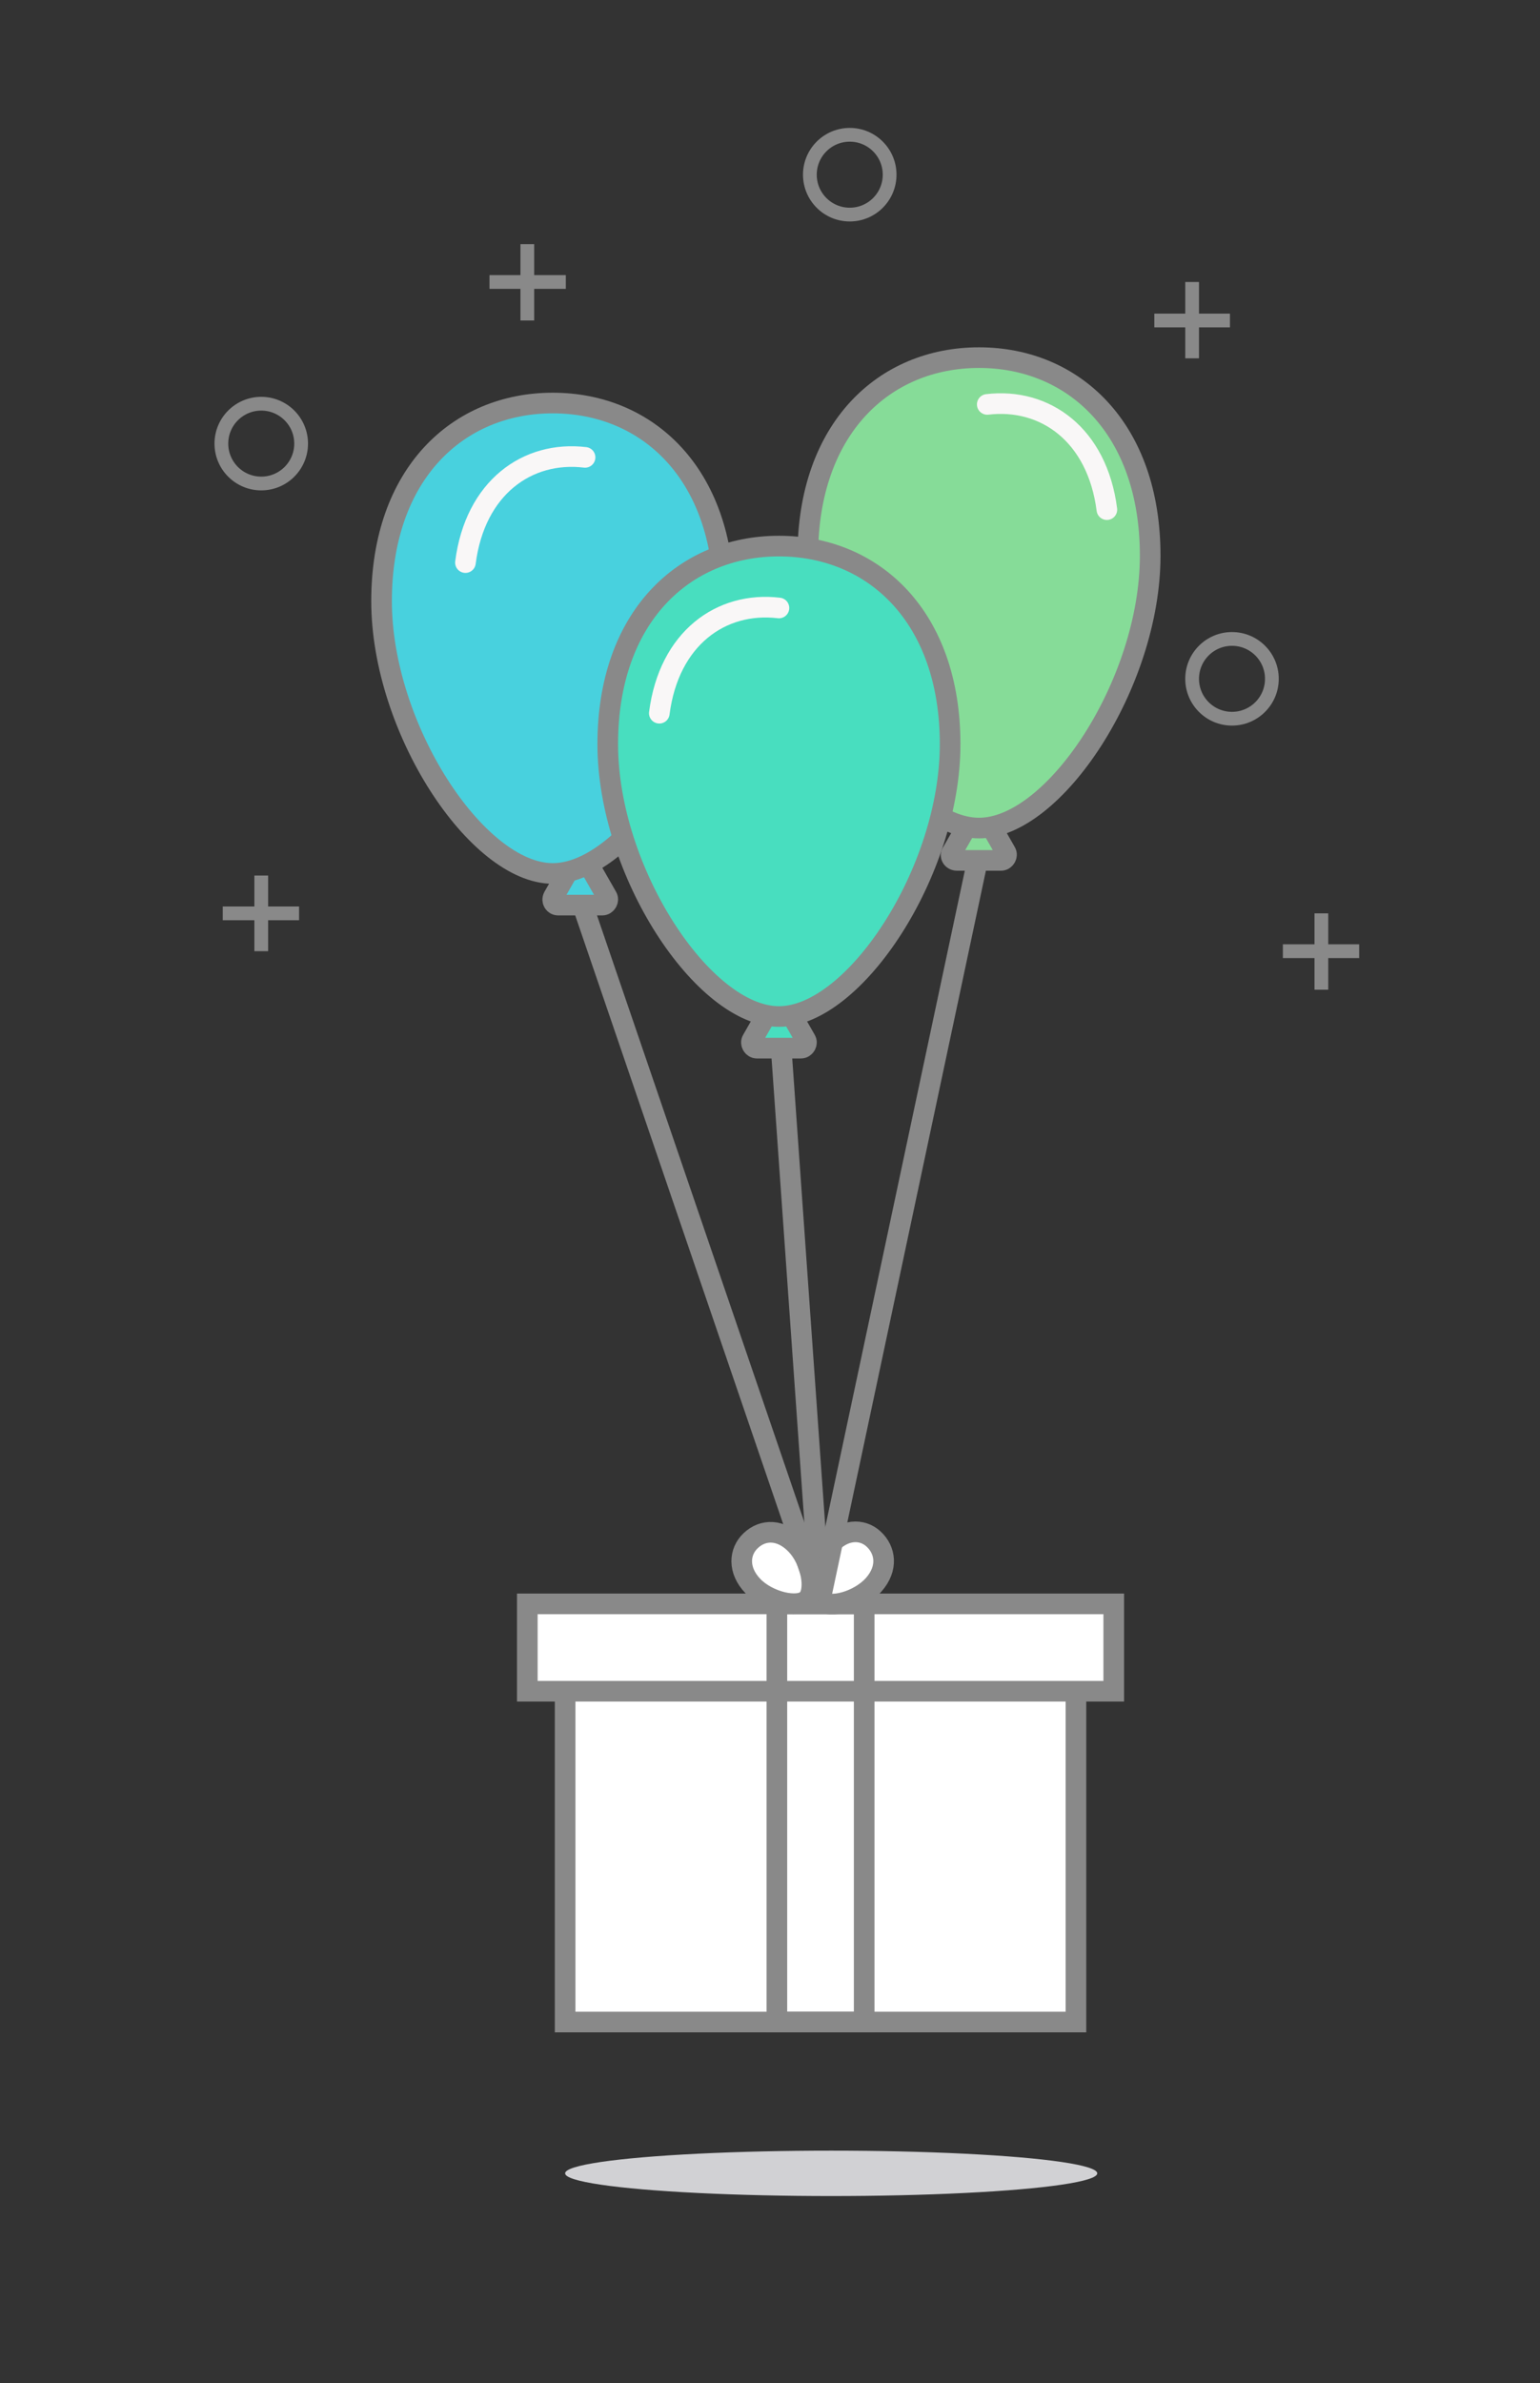 <?xml version="1.0" encoding="utf-8"?>
<!-- Generator: Adobe Illustrator 19.0.0, SVG Export Plug-In . SVG Version: 6.00 Build 0)  -->
<svg version="1.1" id="Layer_1" xmlns="http://www.w3.org/2000/svg" xmlns:xlink="http://www.w3.org/1999/xlink" x="0px" y="0px"
	 viewBox="0 0 224 346.5" style="enable-background:new 0 0 224 346.5;" xml:space="preserve">
<rect x="0" y="0" width="224" height="346.5" fill="#333333" stroke="none"/>
<style type="text/css">
	.st0{fill:none;stroke:#000000;stroke-miterlimit:10;}
	.st1{fill:#FFFFFF;stroke:#898989;stroke-width:3;stroke-miterlimit:10;}
	.st2{fill:none;stroke:#898989;stroke-width:3;stroke-miterlimit:10;}
	.st3{fill:#48D1DE;stroke:#898989;stroke-width:3;stroke-miterlimit:10;}
	.st4{fill:#86DC98;stroke:#898989;stroke-width:3;stroke-miterlimit:10;}
	.st5{fill:none;stroke:#F9F7F7;stroke-width:3;stroke-linecap:round;stroke-miterlimit:10;}
	.st6{fill:#48DEBF;stroke:#898989;stroke-width:3;stroke-miterlimit:10;}
	.st7{fill:none;stroke:#898989;stroke-width:2;stroke-miterlimit:10;}
	.st8{fill:#D1D1D4;}
</style>
<path class="st0" d="M-108,137.8"/>
<path class="st0" d="M-83.2,177.4"/>
<g>
	<rect x="82.2" y="241.4" class="st1" width="74.3" height="52.6"/>
	<rect x="76.7" y="233.2" class="st1" width="85.3" height="12.7"/>
	<rect x="113" y="233.2" class="st2" width="12.7" height="60.8"/>
	<path class="st3" d="M80.5,130.4l3.2-5.6c0.3-0.5,1.1-0.5,1.4,0l3.2,5.6c0.3,0.5-0.1,1.2-0.7,1.2h-6.4
		C80.6,131.6,80.2,131,80.5,130.4z"/>
	<path class="st4" d="M138.5,123.9l3.2-5.6c0.3-0.5,1.1-0.5,1.4,0l3.2,5.6c0.3,0.5-0.1,1.2-0.7,1.2h-6.4
		C138.5,125.1,138.1,124.4,138.5,123.9z"/>
	<path class="st3" d="M105.3,87.4c0,18.5-13.9,39.6-24.9,39.6s-24.9-21.1-24.9-39.6s11.1-28.8,24.9-28.8S105.3,68.9,105.3,87.4z"/>
	<path class="st4" d="M167.3,80.8c0,18.5-13.9,39.6-24.9,39.6s-24.9-21.1-24.9-39.6s11.1-28.8,24.9-28.8S167.3,62.3,167.3,80.8z"/>
	<path class="st5" d="M85.1,66.5c-8.4-1-16,4.4-17.4,15.3"/>
	<path class="st5" d="M143.6,58.8c8.4-1,16,4.4,17.4,15.3"/>
	<path class="st1" d="M127.1,230.4c-2.1,2.4-6.4,3.6-7.8,2.3c-1.4-1.3-0.8-5.6,1.3-8c2.1-2.4,4.8-2.5,6.5-0.9S129.2,228,127.1,230.4
		z"/>
	<path class="st1" d="M115.8,224.6c2.2,2.3,3,6.6,1.6,8c-1.4,1.3-5.7,0.3-7.9-2c-2.2-2.3-2-5-0.3-6.6
		C111,222.3,113.6,222.3,115.8,224.6z"/>
	<line class="st2" x1="119.3" y1="232.7" x2="84.4" y2="130.6"/>
	<line class="st2" x1="119.3" y1="232.7" x2="113.3" y2="147.8"/>
	<path class="st6" d="M109.4,151.2l3.2-5.6c0.3-0.5,1.1-0.5,1.4,0l3.2,5.6c0.3,0.5-0.1,1.2-0.7,1.2h-6.4
		C109.5,152.4,109.1,151.7,109.4,151.2z"/>
	<line class="st2" x1="119.3" y1="232.7" x2="142.4" y2="124.1"/>
	<path class="st6" d="M138.2,108.2c0,18.5-13.9,39.6-24.9,39.6s-24.9-21.1-24.9-39.6s11.1-28.8,24.9-28.8S138.2,89.7,138.2,108.2z"
		/>
	<path class="st5" d="M113.3,88.4c-8.4-1-16,4.4-17.4,15.3"/>
	<animateMotion path="M 0 0 V 9 Z" dur="3s" repeatCount="indefinite" />
</g>
<circle class="st7" cx="123.6" cy="25.4" r="5.8"/>
<circle class="st7" cx="179.2" cy="98.7" r="5.8"/>
<circle class="st7" cx="38" cy="64.5" r="5.8"/>
<ellipse class="st8" cx="120.9" cy="316" rx="38.7" ry="3.3"><animateMotion path="M 0 0 V 3 Z" dur="3s" repeatCount="indefinite" /></ellipse>
<line class="st7" x1="197.7" y1="138.3" x2="186.6" y2="138.3">
<animateTransform attributeType="xml" attributeName="transform" type="rotate" from="360 192.15 138.33" to="0 192.15 138.33" dur="4s" additive="sum" repeatCount="indefinite" />
</line>
<line class="st7" x1="192.2" y1="132.8" x2="192.2" y2="143.9">
<animateTransform attributeType="xml" attributeName="transform" type="rotate" from="360 192.15 138.33" to="0 192.15 138.33" dur="4s" additive="sum" repeatCount="indefinite" />
</line>
<line class="st7" x1="178.9" y1="46.6" x2="167.9" y2="46.6">
<animateTransform attributeType="xml" attributeName="transform" type="rotate" from="0 173.4 46.6" to="360 173.4 46.6" dur="4s" additive="sum" repeatCount="indefinite" />
</line>
<line class="st7" x1="173.4" y1="41" x2="173.4" y2="52.1">
<animateTransform attributeType="xml" attributeName="transform" type="rotate" from="0 173.4 46.6" to="360 173.4 46.6" dur="4s" additive="sum" repeatCount="indefinite" />
</line>
<line class="st7" x1="82.3" y1="41" x2="71.2" y2="41">
<animateTransform attributeType="xml" attributeName="transform" type="rotate" from="360 76.7 41" to="0 76.7 41" dur="4s" additive="sum" repeatCount="indefinite" />
</line>
<line class="st7" x1="76.7" y1="35.5" x2="76.7" y2="46.6">
<animateTransform attributeType="xml" attributeName="transform" type="rotate" from="360 76.7 41" to="0 76.7 41" dur="4s" additive="sum" repeatCount="indefinite" />
</line>
<line class="st7" x1="43.5" y1="132.8" x2="32.4" y2="132.8">
<animateTransform attributeType="xml" attributeName="transform" type="rotate" from="360 38 132.8" to="0 38 132.8" dur="4s" additive="sum" repeatCount="indefinite" />
</line>
<line class="st7" x1="38" y1="127.3" x2="38" y2="138.3">
<animateTransform attributeType="xml" attributeName="transform" type="rotate" from="360 38 132.8" to="0 38 132.8" dur="4s" additive="sum" repeatCount="indefinite" />
</line>
</svg>
